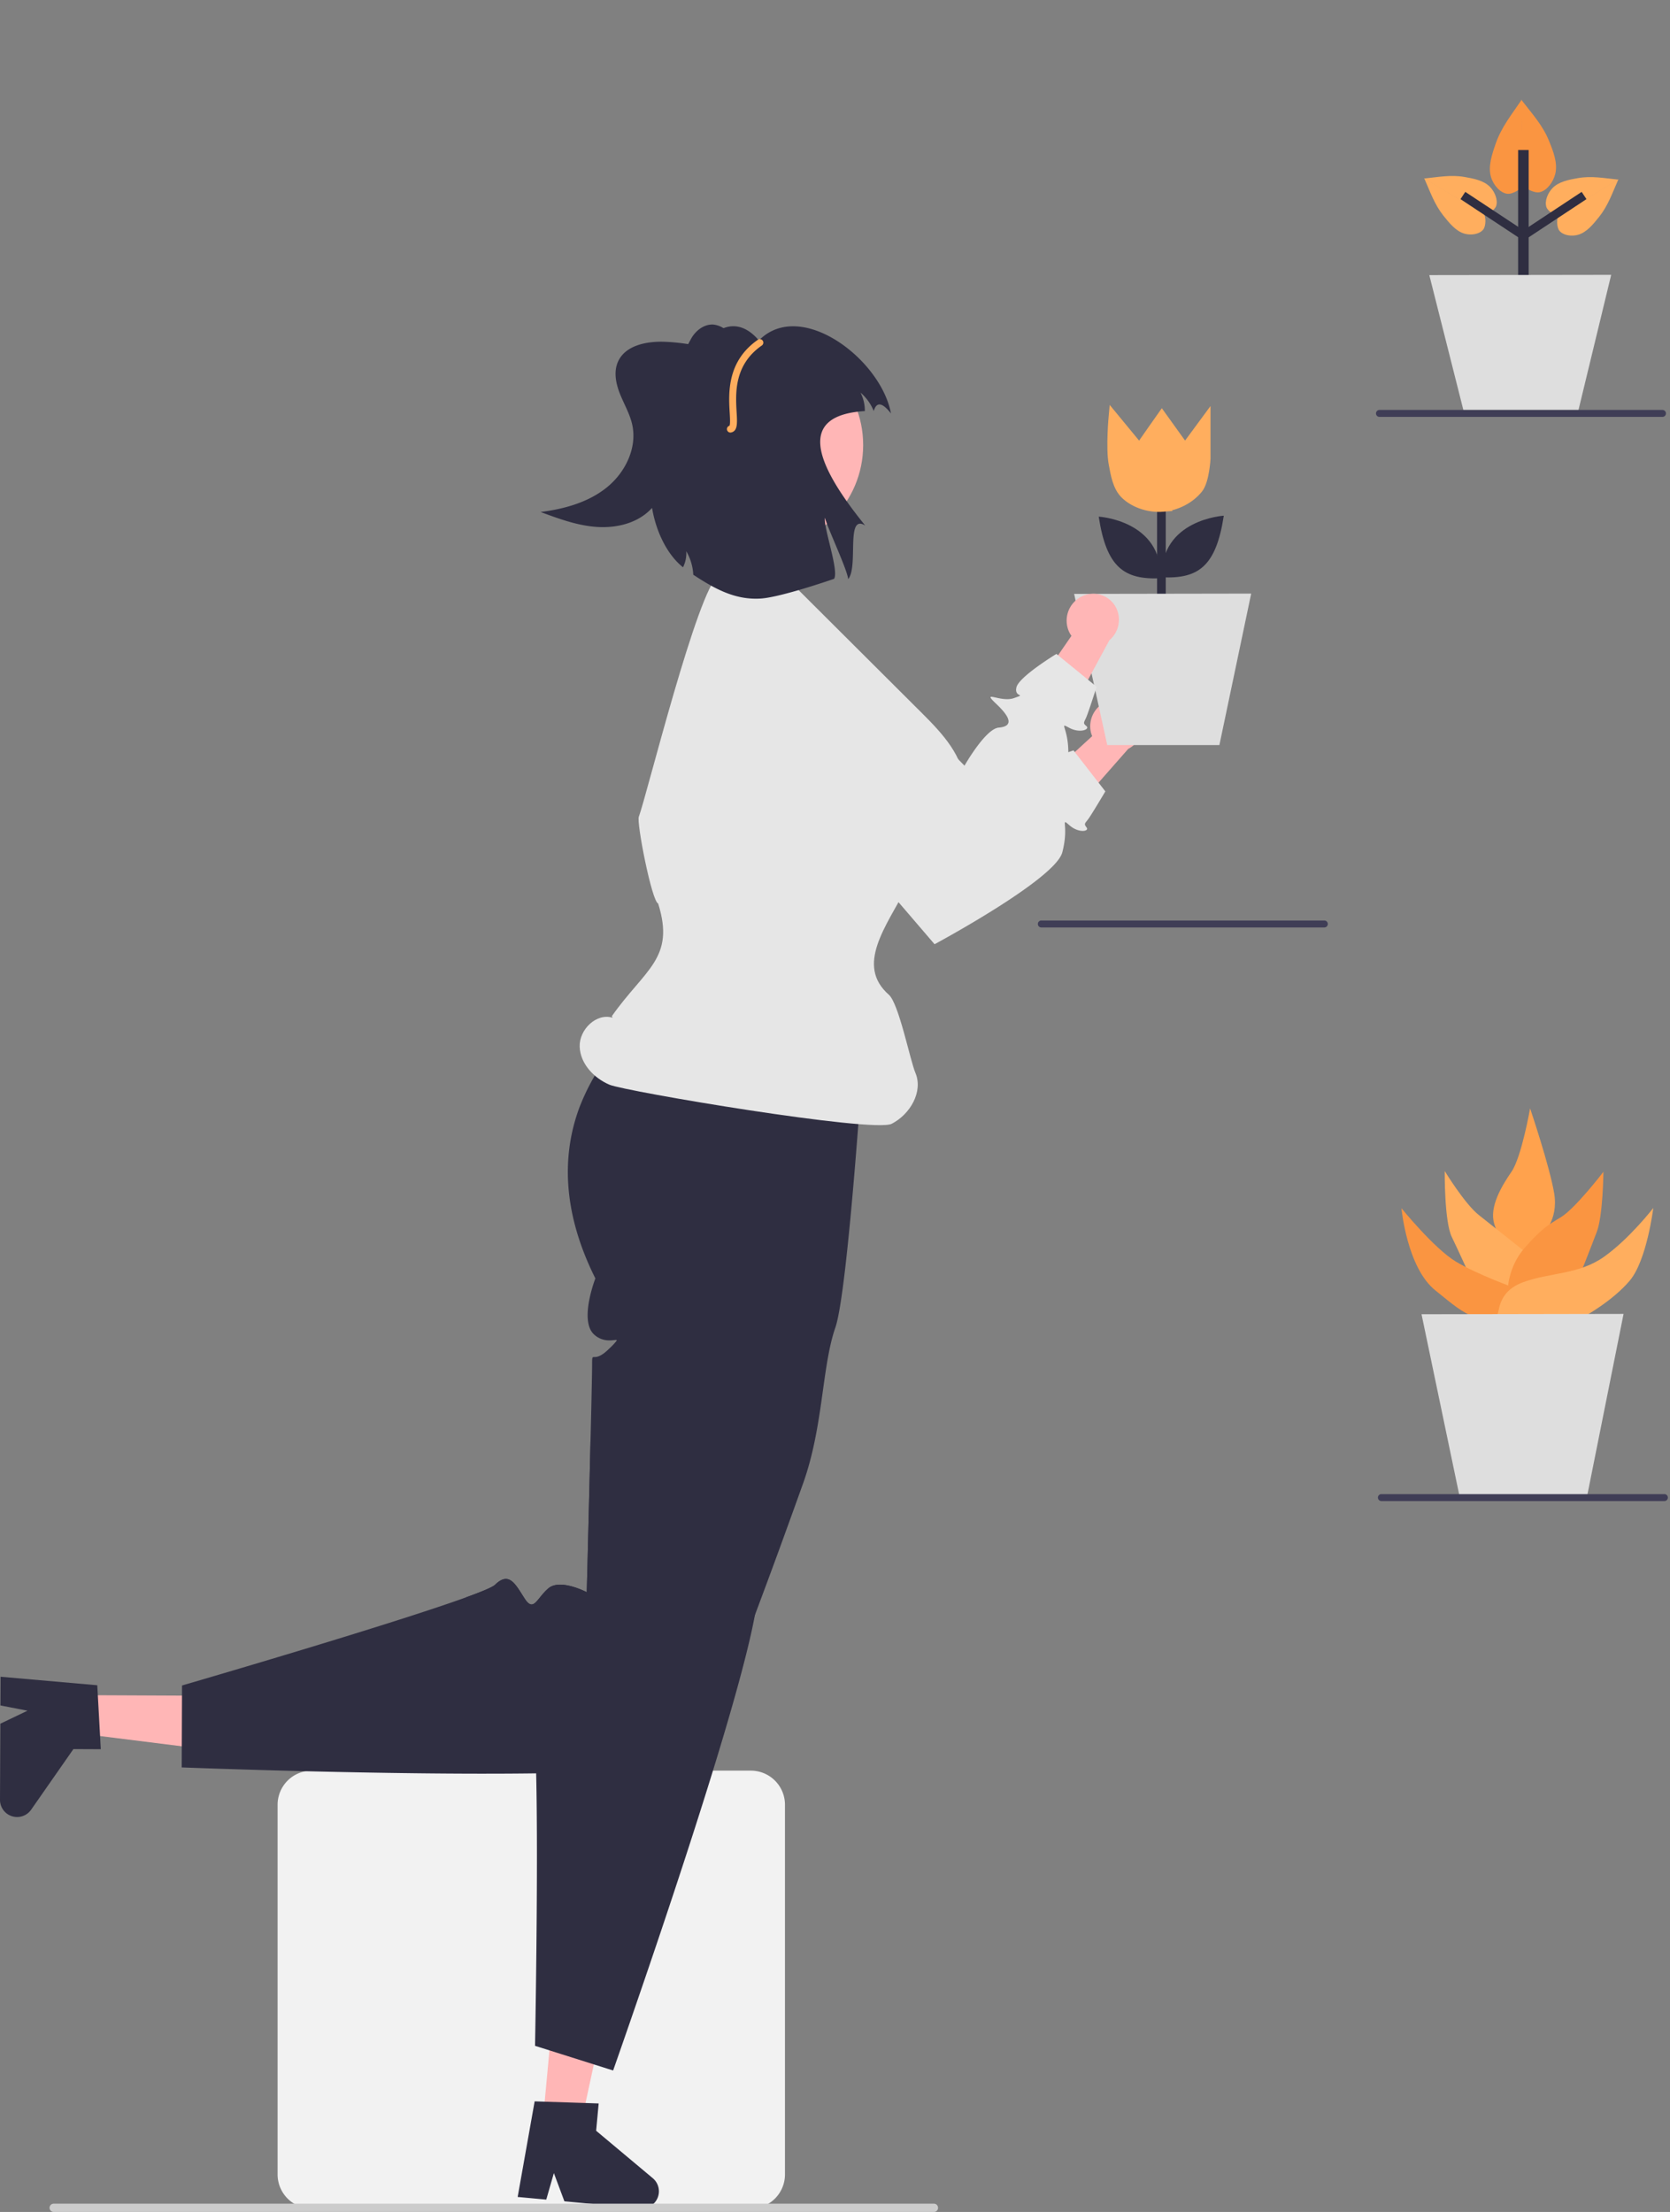 <?xml version="1.0" encoding="UTF-8" standalone="no"?>
<svg
   data-name="Layer 1"
   width="480.548"
   height="636.423"
   viewBox="0 0 480.548 636.423"
   version="1.1"
   id="svg569"
   sodipodi:docname="undraw_right_places_re_3sve.svg"
   xml:space="preserve"
   inkscape:version="1.2.2 (732a01da63, 2022-12-09)"
   xmlns:inkscape="http://www.inkscape.org/namespaces/inkscape"
   xmlns:sodipodi="http://sodipodi.sourceforge.net/DTD/sodipodi-0.dtd"
   xmlns="http://www.w3.org/2000/svg"
   xmlns:svg="http://www.w3.org/2000/svg"><rect x="0" y="0" width="480.548" height="636.423" fill="#808080" stroke="none"/><defs
     id="defs573"><inkscape:perspective
       sodipodi:type="inkscape:persp3d"
       inkscape:vp_x="0 : 354.21156 : 1"
       inkscape:vp_y="0 : 1000 : 0"
       inkscape:vp_z="561.54772 : 354.21156 : 1"
       inkscape:persp3d-origin="280.77386 : 248.14104 : 1"
       id="perspective1704" /></defs><sodipodi:namedview
     id="namedview571"
     pagecolor="#ffffff"
     bordercolor="#000000"
     borderopacity="0.25"
     inkscape:showpageshadow="2"
     inkscape:pageopacity="0.0"
     inkscape:pagecheckerboard="0"
     inkscape:deskcolor="#d1d1d1"
     showgrid="false"
     inkscape:zoom="0.86218565"
     inkscape:cx="57.99215"
     inkscape:cy="317.79698"
     inkscape:window-width="1920"
     inkscape:window-height="974"
     inkscape:window-x="-11"
     inkscape:window-y="-11"
     inkscape:window-maximized="1"
     inkscape:current-layer="svg569" /><path
     d="m 299.648,266.848 h 81.433 a 1,1 0 0 0 0,-2 h -81.433 a 1,1 0 0 0 0,2 z"
     fill="#3f3d56"
     id="path491" /><path
     style="opacity:1;fill:none;fill-opacity:1;stroke:#2f2e41;stroke-width:2.5;stroke-dasharray:none;stroke-opacity:1;paint-order:stroke fill markers"
     d="m 334.204,146.804 v 25.219"
     id="path15323"
     sodipodi:nodetypes="cc" /><path
     d="m 319.581,201.451 a 7.744,7.744 0 0 0 -5.683,9.186 7.429,7.429 0 0 0 0.382,1.167 l -19.917,18.255 5.707,13.366 24.581,-27.956 a 7.723,7.723 0 0 0 3.999,-8.538 7.391,7.391 0 0 0 -8.871,-5.527 q -0.099,0.023 -0.197,0.049 z"
     fill="#ffb6b6"
     id="path521" /><path
     style="fill:#dedede;stroke:none;stroke-width:3.819;paint-order:stroke fill markers"
     d="m 309.084,170.872 9.529,43.502 h 32.272 l 9.148,-43.586 z"
     id="path1790-0-8"
     sodipodi:nodetypes="ccccc" /><path
     style="fill:#ffae5e;fill-opacity:1;stroke:none;stroke-width:1.565;stroke-dasharray:none;stroke-opacity:1;paint-order:stroke fill markers"
     d="m 409.782,51.364 c 4.191,-0.429 7.745,-1.134 11.676,-0.439 2.553,0.451 5.537,0.983 7.37,2.928 1.337,1.419 2.252,3.707 1.706,5.379 -0.431,1.319 -2.684,2.622 -3.585,2.449"
     id="path8604-4-9-3-5"
     sodipodi:nodetypes="caasc"
     inkscape:transform-center-x="0.34779333"
     inkscape:transform-center-y="-1.7803374" /><path
     style="fill:#ffae5e;fill-opacity:1;stroke:none;stroke-width:1.565;stroke-dasharray:none;stroke-opacity:1;paint-order:stroke fill markers"
     d="m 409.82,51.281 c 1.762,4.007 2.975,7.576 5.532,10.781 1.661,2.081 3.605,4.511 6.133,5.187 1.844,0.493 4.191,0.166 5.293,-1.173 0.869,-1.056 0.805,-3.751 0.209,-4.478"
     id="path8604-5-3-1-1-6"
     sodipodi:nodetypes="caasc"
     inkscape:transform-center-x="1.9591857"
     inkscape:transform-center-y="1.4290133" /><path
     style="fill:#ffae5e;fill-opacity:1;stroke:none;stroke-width:1.565;stroke-dasharray:none;stroke-opacity:1;paint-order:stroke fill markers"
     d="m 465.728,51.687 c -4.191,-0.429 -7.745,-1.134 -11.676,-0.439 -2.553,0.451 -5.537,0.983 -7.37,2.928 -1.337,1.419 -2.252,3.707 -1.706,5.379 0.431,1.319 2.684,2.622 3.585,2.449"
     id="path8604-4-9-3"
     sodipodi:nodetypes="caasc"
     inkscape:transform-center-x="-0.34779224"
     inkscape:transform-center-y="-1.7803374" /><path
     style="fill:#ffae5e;fill-opacity:1;stroke:none;stroke-width:1.565;stroke-dasharray:none;stroke-opacity:1;paint-order:stroke fill markers"
     d="m 465.69,51.604 c -1.762,4.007 -2.975,7.576 -5.532,10.781 -1.661,2.081 -3.605,4.511 -6.133,5.187 -1.844,0.493 -4.191,0.166 -5.293,-1.173 -0.869,-1.056 -0.805,-3.751 -0.209,-4.478"
     id="path8604-5-3-1-1"
     sodipodi:nodetypes="caasc"
     inkscape:transform-center-x="-1.9591846"
     inkscape:transform-center-y="1.4290133" /><path
     d="m 311.164,171.67 a 7.744,7.744 0 0 0 -3.486,10.224 7.429,7.429 0 0 0 0.633,1.052 l -15.333,22.245 8.55,11.751 17.709,-32.744 a 7.723,7.723 0 0 0 1.989,-9.216 7.391,7.391 0 0 0 -9.882,-3.404 q -0.091,0.044 -0.181,0.091 z"
     fill="#ffb6b6"
     id="path493" /><path
     d="m 220.205,176.154 v 0 a 13.373,13.373 0 0 0 -3.888,19.861 l 19.032,24.276 42.14,31.149 c 0,0 29.678,-25.927 29.916,-33.986 0.238,-8.059 -2.938,-9.766 0.238,-8.059 3.176,1.707 6.068,0.427 4.978,-0.474 -1.09,-0.901 -0.706,-1.001 -0.044,-2.539 0.661,-1.538 2.985,-8.791 2.985,-8.791 l -11.573,-9.446 c 0,0 -10.802,6.553 -11.513,9.634 -0.711,3.081 3.176,1.707 -0.711,3.081 -3.887,1.374 -9.636,-2.635 -5.032,1.717 4.604,4.351 4.459,6.445 0.644,6.773 -3.814,0.327 -9.836,10.945 -9.836,10.945 l -41.158,-41.902 a 13.373,13.373 0 0 0 -16.176,-2.239 z"
     fill="#e6e6e6"
     id="path495" /><path
     style="opacity:1;fill:none;fill-opacity:1;stroke:#2f2e41;stroke-width:2.5;stroke-dasharray:none;stroke-opacity:1;paint-order:stroke fill markers"
     d="M 455.818,56.252 439.146,67.271"
     id="path19510" /><path
     style="fill:none;fill-opacity:1;stroke:#2f2e41;stroke-width:2.5;stroke-dasharray:none;stroke-opacity:1;paint-order:stroke fill markers"
     d="m 420.951,56.252 16.673,11.019"
     id="path19510-9" /><path
     style="fill:#fa9541;fill-opacity:1;stroke:none;stroke-width:1.902;stroke-dasharray:none;stroke-opacity:1;paint-order:stroke fill markers"
     d="m 437.864,28.695 c -2.965,4.381 -5.836,7.912 -7.465,12.61 -1.058,3.052 -2.289,6.62 -1.348,9.68 0.687,2.233 2.539,4.468 4.622,4.764 1.643,0.234 4.362,-1.546 4.721,-2.629"
     id="path8604-4-9"
     sodipodi:nodetypes="caasc" /><path
     style="fill:#fa9541;fill-opacity:1;stroke:none;stroke-width:1.902;stroke-dasharray:none;stroke-opacity:1;paint-order:stroke fill markers"
     d="m 437.754,28.692 c 3.149,4.09 6.168,7.341 7.997,11.875 1.188,2.945 2.572,6.389 1.765,9.532 -0.589,2.293 -2.34,4.7 -4.406,5.194 -1.629,0.389 -4.42,-1.128 -4.826,-2.175"
     id="path8604-5-3-1"
     sodipodi:nodetypes="caasc" /><path
     style="fill:none;fill-opacity:1;stroke:#2f2e41;stroke-width:3.033;stroke-dasharray:none;stroke-opacity:1;paint-order:stroke fill markers"
     d="M 438.361,43.159 V 80.271"
     id="path15323-3"
     sodipodi:nodetypes="cc" /><path
     d="M 216.069,635.451 H 89.691 a 9.822,9.822 0 0 1 -9.811,-9.811 V 519.261 a 9.822,9.822 0 0 1 9.811,-9.811 h 126.378 a 9.822,9.822 0 0 1 9.811,9.811 v 106.379 a 9.822,9.822 0 0 1 -9.811,9.811 z"
     fill="#f2f2f2"
     id="path497" /><polygon
     points="66.314,487.929 22.874,487.734 22.824,498.75 66.241,504.189 "
     fill="#ffb6b6"
     id="polygon499" /><path
     d="m 27.991,484.882 1.015,18.403 -7.883,-0.036 -12.16,17.437 A 4.924,4.924 0 0 1 4e-5,517.847 l 0.099,-21.904 7.814,-3.74 -7.79,-1.51 0.037,-8.259 z"
     fill="#2f2e41"
     id="path501" /><path
     d="m 248.38,303.951 c 0,0 -4.38,67.54 -8,78 -3.93,11.32 -3.42,28.5 -9.32,44.95 -1.82,5.08 -3.68,10.23 -5.54,15.34 -0.37,1.03 -0.75,2.06 -1.12,3.09 -2.43,6.65 -4.86,13.19 -7.18,19.37 -0.33,0.87 -0.66,1.73 -0.98,2.58 -0.01,0.02 -0.01,0.04 -0.02,0.05 -7.66,20.15 -14.22,36 -16.84,38.62 -2.8,2.8 -21.72,3.96 -45.1,4.28 -43.33,0.58 -101.99,-1.71 -101.99,-1.71 l 0.09,-23.57 c 0,0 0.52,-0.15 1.49,-0.44 1.79,-0.52 5.12,-1.49 9.47,-2.78 18.17,-5.36 54.18,-16.15 70.67,-22.11 4.66,-1.68 7.76,-2.98 8.46,-3.67 4.1,-4 5.91,0 8.51,4 2.6,4 3.4,0 6.8,-2.94 3.4,-2.94 11.06,1.1 11.06,1.1 0,0 0.07,-2.66 0.18,-6.9 0.16,-6.26 0.4,-16 0.64,-25.75 -0.01,-0.01 -0.01,-0.01 0,-0.01 0.09,-3.67 0.18,-7.34 0.26,-10.82 0.07,-2.7 0.13,-5.29 0.19,-7.69 0.16,-7.19 0.27,-12.63 0.27,-13.99 0,-4.44 0,-0.99 3.51,-3.67 a 15.673,15.673 0 0 0 1.49,-1.33 17.321,17.321 0 0 0 2.06,-2.2 c 0.26,-0.56 -1.35,0.2 -3.44,-0.22 a 6.317,6.317 0 0 1 -3.03,-1.55 c -4.41,-3.97 0.35,-16.15 0.35,-16.15 -10.02,-20.04 -9.3,-36.48 -4.61,-49.14 a 63.007,63.007 0 0 1 16.26,-23.83 59.505,59.505 0 0 1 8.9,-6.98 l 0.31,-1.65 3.39,-18.33 a 38.512,38.512 0 0 1 24.38,-4.43 56.3,56.3 0 0 1 17.99,5.83 66.77,66.77 0 0 1 12.85,8.44 z"
     fill="#2f2e41"
     id="path511" /><polygon
     points="160.264,566.695 156.242,609.949 167.212,610.969 176.454,568.2 "
     fill="#ffb6b6"
     id="polygon513" /><path
     d="m 187.84,626.711 -16.3,-13.65 0.73,-7.85 -3.79,-0.13 -11.75,-0.38 -2.88,-0.1 -4.89,27.51 8.23,0.76 2.19,-7.63 3.03,8.12 21.81,2.03 a 4.926,4.926 0 0 0 3.62,-8.68 z"
     fill="#2f2e41"
     id="path515" /><path
     d="m 217.22,464.701 c -4.17,22.72 -21.84,75.97 -32.52,107.14 -4.87,14.24 -8.27,23.88 -8.27,23.88 l -5.55,-1.75 -9.36,-2.96 -3.42,-1.08 -4.14,-1.31 c 0,0 0.97,-51.22 0.32,-78.39 -0.22,-8.76 -0.6,-15.02 -1.23,-16.26 -2.6,-5.1 1.75,-5.64 6.34,-6.93 4.6,-1.29 1.01,-3.23 -0.78,-7.37 -1.21,-2.76 1.17,-6.43 2.86,-8.53 a 20.7,20.7 0 0 1 1.49,-1.69 c 0,0 -11.7,-3.98 -24.93,-8.47 -0.01,0.01 -0.01,0 -0.01,0 -1.33,-0.45 -2.67,-0.9 -4.01,-1.36 4.66,-1.68 7.76,-2.98 8.46,-3.67 4.1,-4 5.91,0 8.51,4 2.6,4 3.4,0 6.8,-2.94 3.4,-2.94 11.06,1.1 11.06,1.1 0,0 0.07,-2.66 0.18,-6.9 0.16,-6.26 0.4,-16 0.64,-25.75 -0.01,-0.01 -0.01,-0.01 0,-0.01 0.09,-3.67 0.18,-7.34 0.26,-10.82 7.05,5.4 13.89,10.7 20.09,15.6 0.01,0.01 0.03,0.02 0.03,0.04 14.91,11.78 26.1,21.24 27.67,24.24 0.71,1.36 0.47,4.97 -0.49,10.19 z"
     fill="#2f2e41"
     id="path517" /><path
     d="m 176.281,292.822 c -4.688,-1.43 -9.617,3.398 -9.474,8.297 0.143,4.899 4.055,9.047 8.561,10.974 4.507,1.927 75.945,13.958 81.231,11.24 5.286,-2.718 9.127,-9.238 6.793,-14.705 -1.503,-3.52 -4.744,-19.889 -7.619,-22.417 -9.676,-8.509 -0.796,-19.608 5.178,-31.024 5.285,-10.098 16.679,-17.822 16.565,-29.219 -0.082,-8.191 -6.277,-14.865 -12.078,-20.649 l -18.445,-18.388 -17.51,-17.457 c -3.742,-3.73 -19.794,-5.704 -22.668,-3.97 -6.006,3.623 -20.868,63.981 -22.992,69.486 -0.682,1.768 3.749,24.389 5.556,24.96 4.992,15.818 -3.786,18.87 -13.328,32.437"
     fill="#e6e6e6"
     id="path519" /><path
     d="m 229.922,185.487 v 0 a 13.373,13.373 0 0 0 -8.23,18.489 l 13.123,27.917 34.11,39.781 c 0,0 34.723,-18.637 36.756,-26.438 2.033,-7.802 -0.681,-10.175 2.033,-7.802 2.714,2.374 5.819,1.773 4.957,0.651 -0.861,-1.122 -0.464,-1.133 0.524,-2.484 0.988,-1.351 4.874,-7.901 4.874,-7.901 l -9.168,-11.794 c 0,0 -11.993,3.972 -13.376,6.816 -1.382,2.844 2.714,2.374 -1.382,2.844 -4.096,0.471 -8.803,-4.722 -5.288,0.548 3.515,5.27 2.905,7.279 -0.886,6.745 -3.791,-0.534 -12.034,8.47 -12.034,8.47 l -30.749,-50.042 a 13.373,13.373 0 0 0 -15.266,-5.799 z"
     fill="#e6e6e6"
     id="path523" /><circle
     cx="218.482"
     cy="128.054"
     r="29.898"
     fill="#ffb6b6"
     id="circle525" /><path
     d="m 195.38,105.951 c 0.308,-2.691 2.152,-6.016 3.435,-8.401 1.283,-2.385 3.76,-4.333 6.463,-4.167 a 6.894,6.894 0 0 1 5.281,3.589 14.457,14.457 0 0 1 1.643,6.383 33.429,33.429 0 0 1 -10.87,26.618 c -2.095,1.879 -4.617,3.552 -7.431,3.615 a 9.585,9.585 0 0 1 -6.788,-3.053 c -4.555,-4.562 -5.244,-12.061 -2.811,-18.031 2.433,-5.97 3.518,-8.293 9.079,-11.554"
     fill="#2f2e41"
     id="path527" /><path
     d="m 237.38,148.951 c -0.5,2.66 4.1,15.31 2.63,17.59 0,0 -15.221,5.287 -21.041,5.667 -7.11,0.46 -12.829,-2.457 -19.479,-6.847 a 14.93,14.93 0 0 0 -2.01,-6.76 9.045,9.045 0 0 1 -0.94,4.62 c -9.74,-7.76 -13.396,-29.099 -3.766,-39.009 l 10,-23 c -3,1 6.056,-14.451 15.606,-3.261 11.95,-12.17 35.1,5.35 38,21 -2.791,-3.532 -4.245,-3.116 -4.96,-0.68 a 13.775,13.775 0 0 0 -3.8,-5.31 11.513,11.513 0 0 1 1.24,5.31 c -18.85,1.17 -15.342,13.887 0.109,32.937 -5.713,-3.557 -1.858,11.77 -4.909,15.433 -0.15,-2.56 -6.14,-15.2 -6.68,-17.69 z"
     fill="#2f2e41"
     id="path529" /><path
     d="m 396.947,119.951 h 81.433 a 1,1 0 0 0 0,-2 h -81.433 a 1,1 0 0 0 0,2 z"
     fill="#3f3d56"
     id="path533" /><path
     d="m 210.178,124.458 a 1,1 0 0 1 -0.273,-1.962 c 0.262,-0.433 0.155,-2.253 0.068,-3.725 -0.325,-5.524 -0.87,-14.769 8.106,-21.01 a 1,1 0 0 1 1.142,1.642 c -8.055,5.601 -7.571,13.815 -7.251,19.25 0.183,3.107 0.315,5.352 -1.57,5.779 a 0.994,0.994 0 0 1 -0.222,0.025 z"
     fill="#ffae5e"
     id="path563" /><path
     d="m 14.261,635.233 a 1.186,1.186 0 0 0 1.19,1.19 h 253.29 a 1.19,1.19 0 0 0 0,-2.38 h -253.29 a 1.187,1.187 0 0 0 -1.19,1.19 z"
     fill="#cccccc"
     id="path565" /><path
     d="m 210.644,102.602 a 56.402,56.402 0 0 0 -19.206,-4.256 c -5.237,-0.222 -11.485,0.946 -13.613,5.735 -1.291,2.906 -0.603,6.311 0.578,9.264 1.181,2.952 2.839,5.741 3.523,8.847 1.474,6.69 -2.005,13.779 -7.343,18.072 -5.338,4.293 -12.227,6.187 -19.023,7.048 5.106,1.894 10.29,3.807 15.716,4.261 5.427,0.454 11.222,-0.725 15.274,-4.364 4.385,-3.937 6.069,-10.053 6.815,-15.899 0.746,-5.846 0.784,-11.866 2.766,-17.416 1.982,-5.55 6.533,-10.719 12.406,-11.211"
     fill="#2f2e41"
     id="path567" /><path
     style="fill:#dedede;stroke:none;stroke-width:3.654;paint-order:stroke fill markers"
     d="m 411.286,79.153 9.789,38.754 h 33.152 l 9.397,-38.829 z"
     id="path1790-0"
     sodipodi:nodetypes="ccccc" /><path
     style="opacity:1;fill:#2f2e41;fill-opacity:1;stroke:none;stroke-width:2.97;stroke-dasharray:none;stroke-opacity:1;paint-order:stroke fill markers"
     d="m 333.998,166.378 c -10.531,0.479 -15.615,-3.132 -17.837,-17.729 0,0 18.283,1.066 17.837,17.729 z"
     id="path15421"
     sodipodi:nodetypes="ccc" /><path
     style="fill:#2f2e41;fill-opacity:1;stroke:none;stroke-width:2.97;stroke-dasharray:none;stroke-opacity:1;paint-order:stroke fill markers"
     d="m 334.311,166.105 c 10.531,0.479 15.615,-3.132 17.837,-17.729 0,0 -18.283,1.066 -17.837,17.729 z"
     id="path15421-2"
     sodipodi:nodetypes="ccc" /><path
     style="opacity:1;fill:#ffae5e;fill-opacity:1;stroke:#ffae5e;stroke-width:2.5;stroke-dasharray:none;stroke-opacity:1;paint-order:stroke fill markers"
     d="m 334.615,145.995 c -3.809,0.303 -8.108,-0.988 -10.874,-3.625 -2.325,-2.217 -2.892,-5.83 -3.479,-8.989 -0.838,-4.504 0.018,-13.745 0.018,-13.745 l 7.611,9.234 c 0.49,-0.853 6.434,-9.262 6.434,-9.262 l 6.669,9.279 6.089,-8.264 v 11.308 c 0,0 -0.324,6.352 -2.175,8.699 -2.396,3.038 -6.437,5.058 -10.294,5.364 z"
     id="path16761"
     sodipodi:nodetypes="aasccccccaa" /><path
     style="opacity:1;fill:#ffa24d;fill-opacity:1;stroke:none;stroke-width:2.691;stroke-dasharray:none;stroke-opacity:1;paint-order:stroke fill markers"
     d="m 443.7,355.394 c 0,0 4.83,-4.197 3.525,-12.026 -1.305,-7.829 -6.937,-24.465 -6.937,-24.465 0,0 -2.45,14.027 -5.35,18.231 -2.9,4.204 -6.422,10.177 -4.972,14.961 1.45,4.784 4.745,9.679 4.745,9.679 l 7.249,-1.16 z"
     id="path20063"
     sodipodi:nodetypes="cscssccc" /><path
     style="opacity:1;fill:#ffae5e;fill-opacity:1;stroke:none;stroke-width:2.691;stroke-dasharray:none;stroke-opacity:1;paint-order:stroke fill markers"
     d="m 438.625,359.992 c 0,0 -9.014,-7.2 -13.073,-10.39 -4.059,-3.19 -9.827,-12.669 -9.827,-12.669 0,0 -0.148,14.459 2.027,18.953 2.175,4.494 5.414,11.701 5.414,11.701 l 11.689,4.48 z"
     id="path19853"
     sodipodi:nodetypes="cscsccc" /><path
     style="opacity:1;fill:#fa9541;fill-opacity:1;stroke:none;stroke-width:2.691;stroke-dasharray:none;stroke-opacity:1;paint-order:stroke fill markers"
     d="m 433.841,371.342 c 0,0 0,-6.669 4.784,-12.178 4.784,-5.509 6.732,-6.654 10.584,-8.989 4.066,-2.465 12.234,-13.048 12.178,-13.048 0,0.58 -0.145,12.613 -1.885,17.253 -1.74,4.639 -5.219,13.338 -5.219,13.338 z"
     id="path19850"
     sodipodi:nodetypes="csscscc" /><path
     style="opacity:1;fill:#fa9541;fill-opacity:1;stroke:none;stroke-width:2.5;stroke-dasharray:none;stroke-opacity:1;paint-order:stroke fill markers"
     d="m 436.016,370.617 c 0,0 -10.898,-3.89 -17.133,-7.659 -6.234,-3.769 -15.608,-15.325 -15.608,-15.325 0,0 1.57,17.185 9.834,23.709 3.265,2.578 6.571,5.582 9.902,7.046 5.098,2.24 11.41,0.783 11.41,0.783 z"
     id="path19793"
     sodipodi:nodetypes="cscsscc" /><path
     style="opacity:1;fill:#ffae5e;fill-opacity:1;stroke:none;stroke-width:2.691;stroke-dasharray:none;stroke-opacity:1;paint-order:stroke fill markers"
     d="m 455.959,378.736 c 0,0 8.035,-4.4 12.987,-10.243 4.952,-5.843 6.794,-20.928 6.794,-20.928 0,0 -6.852,8.864 -14.206,14.058 -7.353,5.194 -15.592,4.435 -23.395,7.356 -7.804,2.922 -6.438,9.362 -7.488,9.362 z"
     id="path19733"
     sodipodi:nodetypes="cscsscc" /><path
     style="fill:#dedede;stroke:none;stroke-width:4.463;paint-order:stroke fill markers"
     d="m 409.049,378.137 10.874,52.066 h 36.825 l 10.439,-52.167 z"
     id="path1790"
     sodipodi:nodetypes="ccccc" /><path
     d="m 397.501,431.886 h 81.433 a 1,1 0 0 0 0,-2 h -81.433 a 1,1 0 0 0 0,2 z"
     fill="#3f3d56"
     id="path531" /></svg>
